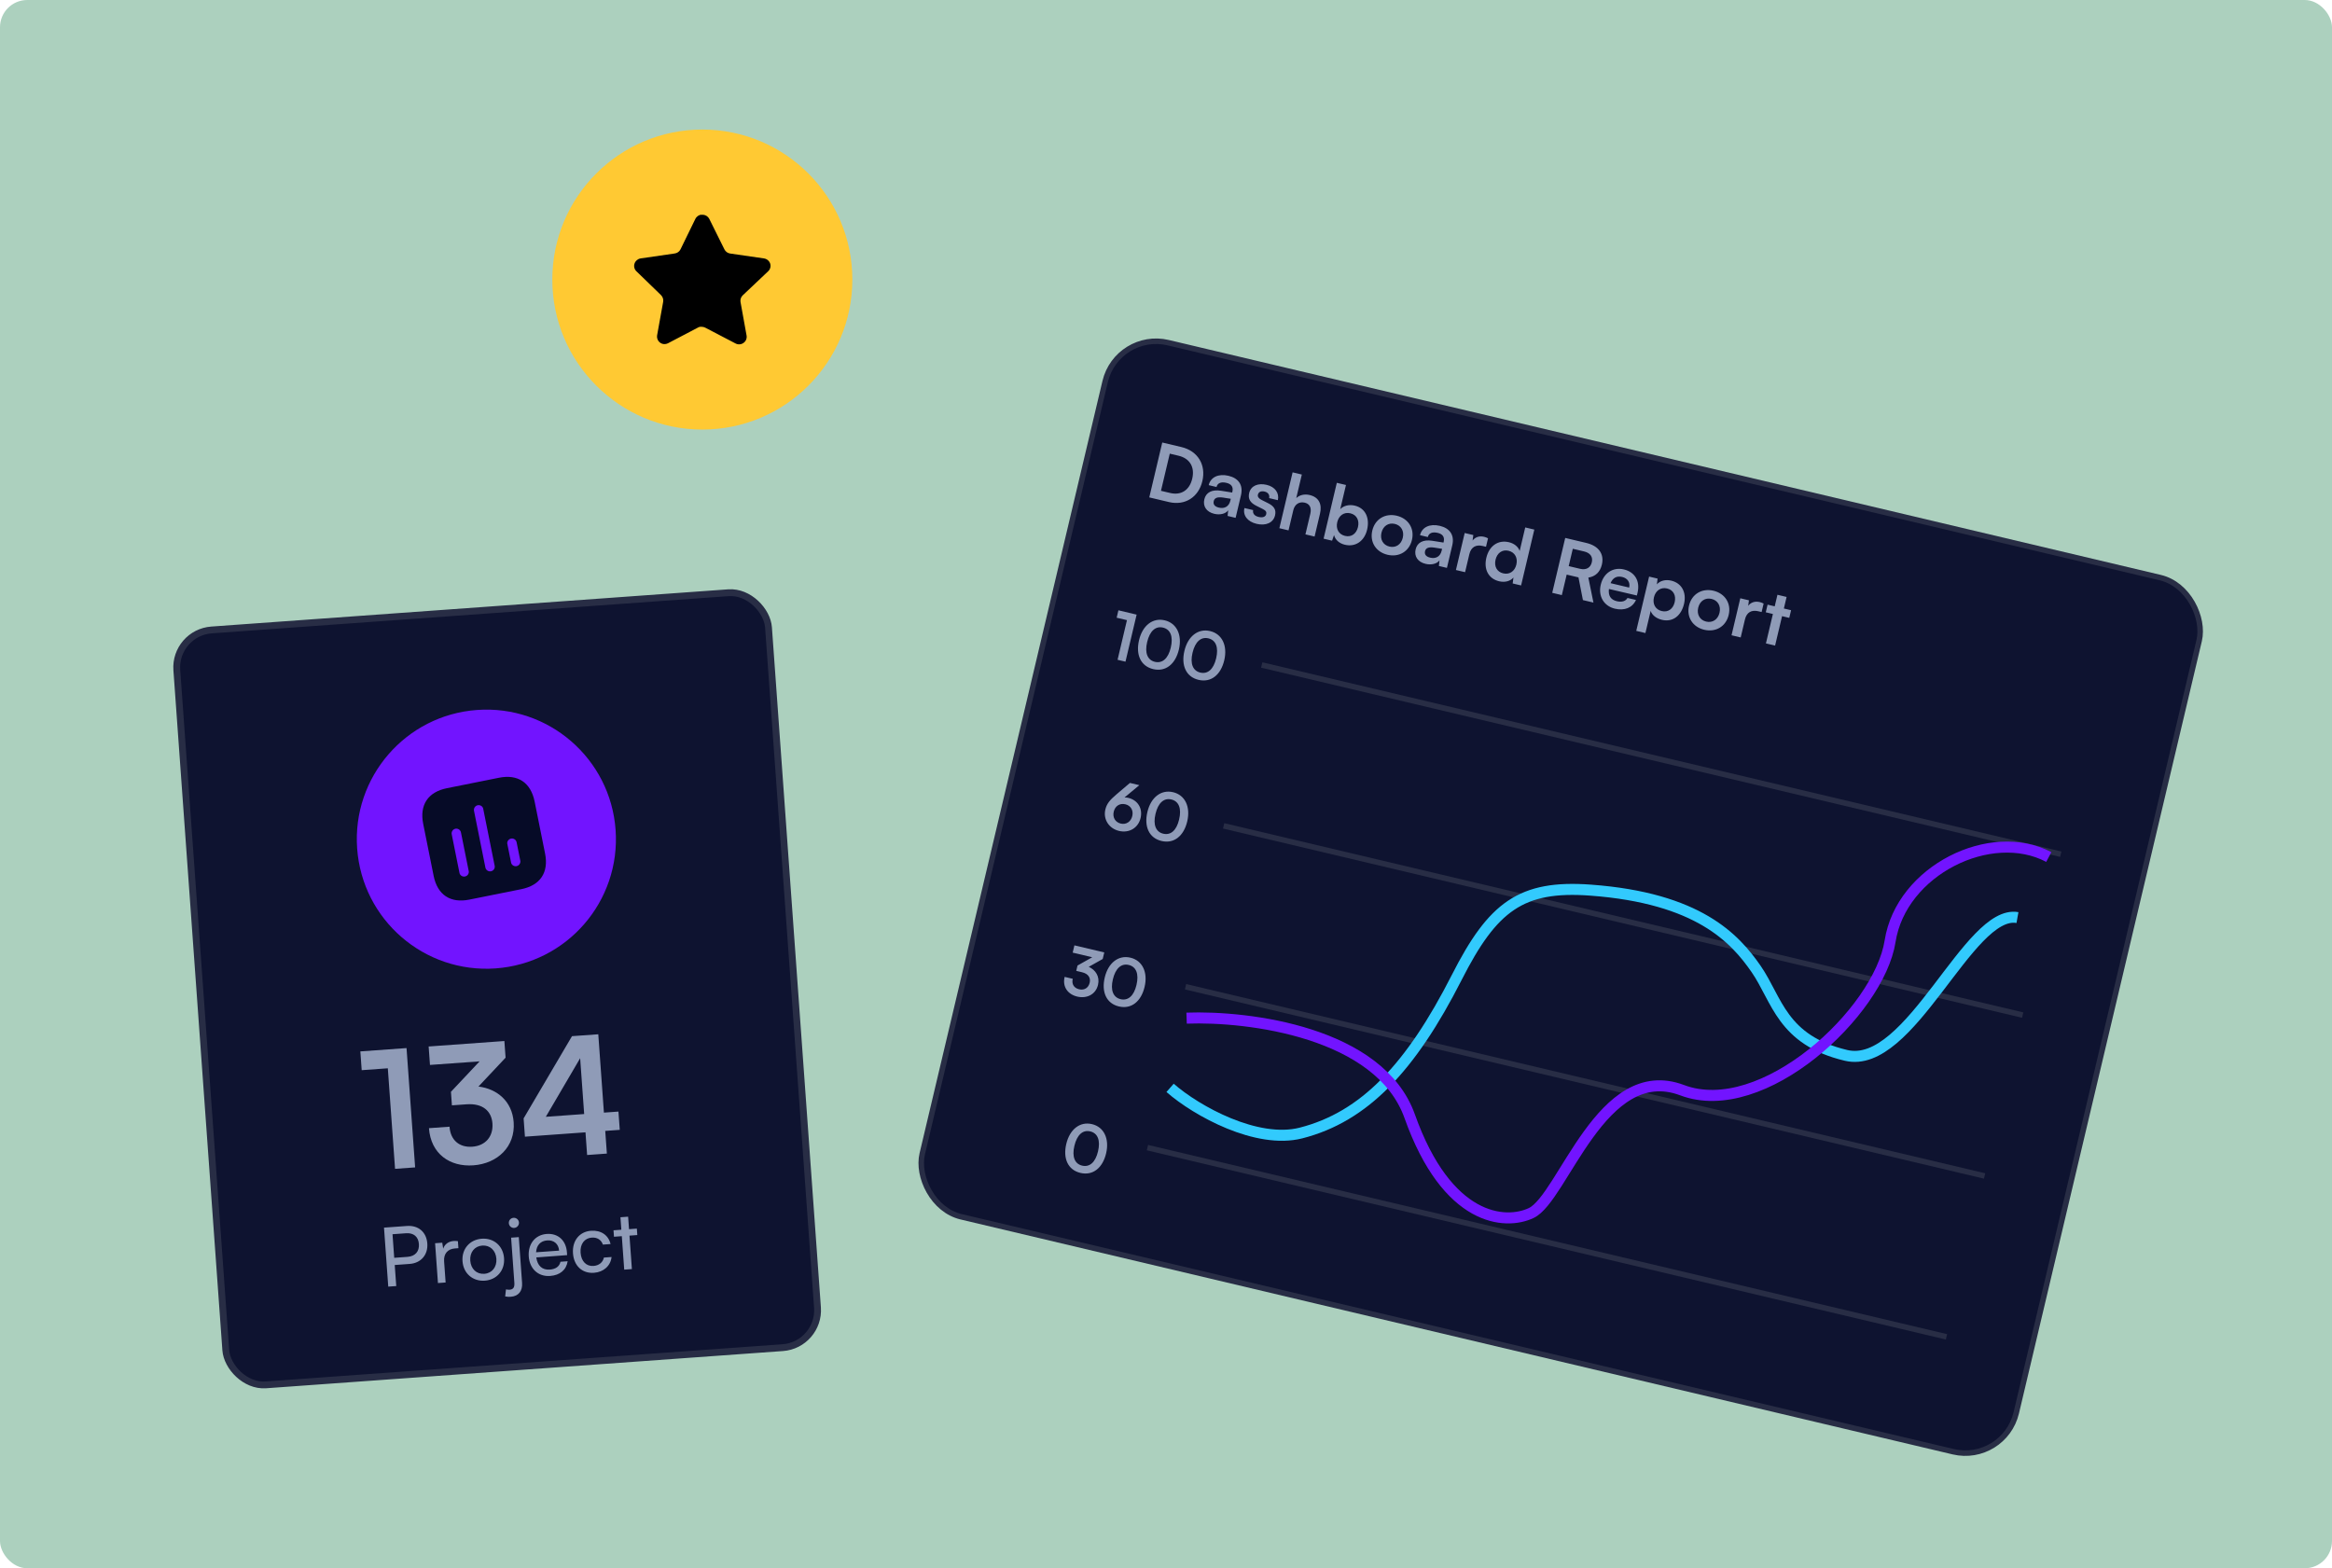 <svg xmlns="http://www.w3.org/2000/svg" width="342" height="230" viewBox="0 0 342 230" fill="none"><rect width="342" height="230" rx="4" fill="#ACD0BE"></rect><rect x="163.845" y="48.486" width="164.879" height="131.742" rx="7.678" transform="rotate(13.323 163.845 48.486)" fill="#0E1330" stroke="#282D45" stroke-width="0.808"></rect><path d="M171.441 73.633C173.776 74.186 175.772 72.926 176.332 70.558C176.901 68.158 175.649 66.129 173.27 65.566L170.452 64.898L168.546 72.947L171.441 73.633ZM172.831 66.834C174.493 67.228 175.25 68.5 174.846 70.207C174.45 71.88 173.225 72.683 171.617 72.302L170.263 71.982L171.553 66.531L172.831 66.834ZM178.083 75.357C178.93 75.558 179.759 75.347 180.124 74.84L180.032 75.667L181.21 75.946L181.993 72.643C182.35 71.135 181.635 70.128 180.17 69.781C178.695 69.432 177.543 69.973 177.264 71.151L178.41 71.422C178.545 70.85 179.064 70.624 179.857 70.812C180.539 70.973 180.909 71.375 180.735 72.113L180.706 72.234L179.048 71.969C177.736 71.763 176.861 72.219 176.623 73.221C176.381 74.245 176.926 75.083 178.083 75.357ZM178.763 74.448C178.157 74.305 177.884 73.984 178.002 73.489C178.106 73.048 178.49 72.849 179.346 72.97L180.5 73.15L180.433 73.436C180.235 74.273 179.589 74.644 178.763 74.448ZM182.503 74.508C182.25 75.576 182.937 76.506 184.291 76.827C185.634 77.145 186.732 76.684 186.993 75.583C187.191 74.746 186.827 74.218 185.963 73.793L185.038 73.329C184.601 73.11 184.406 72.854 184.479 72.546C184.576 72.138 184.941 71.969 185.47 72.094C185.987 72.217 186.225 72.587 186.127 73.052L187.404 73.355C187.643 72.295 186.984 71.395 185.762 71.106C184.507 70.808 183.453 71.233 183.2 72.301C182.994 73.171 183.358 73.746 184.286 74.198L185.211 74.661C185.669 74.886 185.765 75.118 185.7 75.393C185.606 75.79 185.205 75.962 184.578 75.813C183.961 75.667 183.679 75.287 183.78 74.811L182.503 74.508ZM188.97 77.784L189.674 74.811C189.867 73.996 190.503 73.519 191.351 73.72C192.034 73.881 192.381 74.429 192.165 75.343L191.448 78.371L192.791 78.689L193.584 75.341C193.917 73.932 193.413 72.917 192.07 72.599C191.288 72.414 190.569 72.604 190.102 73.052L190.921 69.595L189.567 69.274L187.627 77.466L188.97 77.784ZM195.355 79.296L195.644 78.469C195.814 79.172 196.422 79.7 197.237 79.893C198.8 80.263 200.098 79.349 200.495 77.676C200.901 75.958 200.241 74.523 198.689 74.155C197.863 73.959 197.05 74.151 196.554 74.673L197.394 71.127L196.051 70.809L194.111 79.001L195.355 79.296ZM196.114 76.58C196.346 75.6 197.114 75.061 198.039 75.28C198.985 75.504 199.383 76.331 199.153 77.3C198.924 78.269 198.201 78.819 197.254 78.594C196.329 78.375 195.882 77.56 196.114 76.58ZM201.255 77.809C200.854 79.505 201.799 80.962 203.484 81.361C205.169 81.76 206.667 80.882 207.069 79.186C207.47 77.49 206.525 76.034 204.84 75.635C203.155 75.236 201.657 76.114 201.255 77.809ZM202.599 78.127C202.833 77.136 203.631 76.616 204.556 76.835C205.481 77.054 205.96 77.877 205.726 78.868C205.491 79.859 204.693 80.379 203.768 80.16C202.843 79.941 202.364 79.118 202.599 78.127ZM209.072 82.695C209.919 82.896 210.748 82.685 211.113 82.179L211.021 83.006L212.2 83.285L212.982 79.982C213.339 78.473 212.624 77.467 211.159 77.12C209.684 76.77 208.533 77.312 208.254 78.49L209.399 78.761C209.534 78.189 210.053 77.963 210.846 78.15C211.528 78.312 211.898 78.713 211.724 79.451L211.695 79.572L210.037 79.308C208.725 79.102 207.85 79.557 207.612 80.559C207.37 81.583 207.916 82.422 209.072 82.695ZM209.752 81.787C209.146 81.643 208.873 81.323 208.991 80.827C209.095 80.387 209.48 80.187 210.335 80.308L211.49 80.489L211.422 80.775C211.224 81.612 210.578 81.982 209.752 81.787ZM218.226 78.944C218.019 78.837 217.837 78.771 217.65 78.727C216.923 78.554 216.319 78.795 215.96 79.28L216.071 78.469L214.805 78.169L213.519 83.597L214.863 83.915L215.488 81.273C215.739 80.216 216.467 79.842 217.436 80.071L217.931 80.189L218.226 78.944ZM219.86 85.25C220.686 85.446 221.477 85.249 221.956 84.7L221.843 85.569L223.076 85.861L225.016 77.669L223.684 77.353L222.868 80.799C222.654 80.179 222.058 79.701 221.298 79.521C219.658 79.132 218.38 80.109 217.979 81.805C217.58 83.489 218.286 84.877 219.86 85.25ZM220.45 84.087C219.514 83.866 219.103 83.047 219.332 82.079C219.562 81.11 220.299 80.552 221.234 80.773C222.17 80.995 222.614 81.821 222.382 82.801C222.15 83.781 221.385 84.309 220.45 84.087ZM229.051 87.276L229.763 84.27L231.492 84.679L232.145 88.008L233.687 88.373L232.939 84.708C233.977 84.547 234.666 83.896 234.921 82.817C235.297 81.231 234.448 80.053 232.62 79.621L229.548 78.893L227.642 86.942L229.051 87.276ZM230.66 80.482L232.323 80.876C233.215 81.087 233.636 81.663 233.446 82.467C233.253 83.282 232.612 83.63 231.721 83.419L230.058 83.025L230.66 80.482ZM236.833 89.269C238.253 89.606 239.413 89.125 239.926 87.99L238.682 87.696C238.405 88.177 237.853 88.348 237.115 88.174C236.223 87.962 235.832 87.358 235.959 86.377L240.058 87.335L240.155 86.928C240.556 85.233 239.779 83.897 238.15 83.511C236.553 83.133 235.162 84.048 234.758 85.755C234.359 87.439 235.214 88.886 236.833 89.269ZM237.9 84.615C238.704 84.805 239.104 85.424 238.927 86.172L236.196 85.525C236.521 84.742 237.107 84.427 237.9 84.615ZM239.965 92.523L241.308 92.841L242.078 89.593C242.288 90.224 242.918 90.71 243.732 90.903C245.351 91.287 246.568 90.272 246.969 88.577C247.374 86.87 246.624 85.518 245.093 85.156C244.268 84.96 243.466 85.154 242.987 85.704L243.094 84.857L241.85 84.562L239.965 92.523ZM242.56 87.603C242.793 86.623 243.56 86.083 244.485 86.302C245.432 86.527 245.829 87.353 245.599 88.322C245.37 89.291 244.647 89.841 243.7 89.617C242.775 89.397 242.328 88.582 242.56 87.603ZM247.707 88.81C247.305 90.505 248.251 91.962 249.936 92.361C251.62 92.76 253.119 91.882 253.52 90.186C253.922 88.491 252.976 87.034 251.291 86.635C249.607 86.236 248.108 87.114 247.707 88.81ZM249.05 89.128C249.285 88.137 250.082 87.616 251.007 87.835C251.932 88.054 252.412 88.877 252.177 89.868C251.942 90.859 251.145 91.38 250.22 91.161C249.295 90.942 248.815 90.119 249.05 89.128ZM258.645 88.516C258.438 88.409 258.256 88.343 258.069 88.298C257.342 88.126 256.738 88.367 256.379 88.852L256.49 88.041L255.224 87.741L253.938 93.169L255.282 93.487L255.907 90.845C256.158 89.788 256.886 89.413 257.855 89.643L258.35 89.76L258.645 88.516ZM260.326 94.682L261.348 90.365L262.405 90.616L262.671 89.493L261.614 89.242L262.015 87.547L260.672 87.229L260.271 88.924L259.225 88.677L258.959 89.8L260.005 90.047L258.982 94.364L260.326 94.682Z" fill="#8F9BB7"></path><line x1="185.039" y1="97.526" x2="302.225" y2="125.277" stroke="#282D45" stroke-width="0.808"></line><line x1="179.452" y1="121.12" x2="296.637" y2="148.871" stroke="#282D45" stroke-width="0.808"></line><line x1="173.865" y1="144.714" x2="291.05" y2="172.465" stroke="#282D45" stroke-width="0.808"></line><line x1="168.277" y1="168.309" x2="285.463" y2="196.059" stroke="#282D45" stroke-width="0.808"></line><path d="M165.274 90.95L163.897 96.764L165.058 97.039L166.692 90.14L164.021 89.507L163.764 90.593L165.274 90.95ZM167.046 93.882C166.541 96.014 167.289 97.697 169.12 98.13C170.951 98.564 172.383 97.398 172.888 95.265C173.395 93.123 172.579 91.394 170.814 90.976C169.049 90.558 167.553 91.739 167.046 93.882ZM168.235 94.163C168.622 92.53 169.476 91.786 170.561 92.043C171.656 92.302 172.085 93.351 171.699 94.983C171.321 96.578 170.467 97.323 169.372 97.064C168.287 96.807 167.857 95.758 168.235 94.163ZM173.7 95.457C173.195 97.59 173.943 99.272 175.774 99.706C177.605 100.14 179.037 98.974 179.542 96.841C180.05 94.698 179.233 92.97 177.468 92.552C175.703 92.134 174.208 93.315 173.7 95.457ZM174.889 95.739C175.276 94.106 176.13 93.362 177.216 93.619C178.31 93.878 178.74 94.927 178.353 96.559C177.975 98.154 177.121 98.899 176.027 98.639C174.941 98.382 174.512 97.334 174.889 95.739Z" fill="#8F9BB7"></path><path d="M163.738 116.5C162.716 117.365 162.3 117.904 162.103 118.734C161.768 120.15 162.622 121.508 164.113 121.862C165.586 122.21 166.924 121.441 167.273 119.969C167.603 118.572 166.878 117.343 165.453 117.006C165.283 116.966 165.097 116.951 164.916 116.958L167.088 115.151L165.71 114.824L163.738 116.5ZM163.337 119.037C163.534 118.206 164.218 117.76 165.039 117.954C165.831 118.142 166.252 118.85 166.055 119.68C165.856 120.52 165.151 120.971 164.368 120.786C163.556 120.593 163.138 119.876 163.337 119.037ZM168.27 119.088C167.765 121.221 168.512 122.903 170.343 123.337C172.174 123.771 173.607 122.605 174.112 120.472C174.619 118.329 173.802 116.601 172.037 116.183C170.273 115.765 168.777 116.946 168.27 119.088ZM169.459 119.37C169.845 117.737 170.7 116.993 171.785 117.25C172.88 117.509 173.309 118.557 172.922 120.19C172.545 121.785 171.691 122.53 170.596 122.27C169.511 122.013 169.081 120.965 169.459 119.37Z" fill="#8F9BB7"></path><path d="M158.678 142.585C159.64 142.813 159.973 143.43 159.807 144.128C159.626 144.893 159.01 145.265 158.255 145.086C157.519 144.912 157.135 144.343 157.323 143.55L156.134 143.268C155.781 144.759 156.631 145.838 157.981 146.158C159.378 146.488 160.694 145.853 161.03 144.438C161.318 143.22 160.68 142.252 159.672 141.794L161.719 140.644L161.947 139.681L157.568 138.644L157.315 139.711L160.184 140.39L158.023 141.603L157.838 142.386L158.678 142.585ZM162.017 143.356C161.512 145.489 162.259 147.171 164.09 147.604C165.921 148.038 167.354 146.872 167.859 144.739C168.366 142.597 167.549 140.869 165.785 140.451C164.02 140.033 162.524 141.213 162.017 143.356ZM163.206 143.637C163.593 142.005 164.447 141.26 165.532 141.517C166.627 141.776 167.056 142.825 166.67 144.458C166.292 146.053 165.438 146.797 164.343 146.538C163.258 146.281 162.828 145.232 163.206 143.637Z" fill="#8F9BB7"></path><path d="M156.375 167.768C155.87 169.901 156.618 171.583 158.449 172.017C160.28 172.45 161.712 171.284 162.217 169.151C162.724 167.009 161.908 165.281 160.143 164.863C158.378 164.445 156.883 165.626 156.375 167.768ZM157.564 168.05C157.951 166.417 158.805 165.672 159.89 165.929C160.985 166.188 161.415 167.237 161.028 168.87C160.65 170.465 159.796 171.209 158.701 170.95C157.616 170.693 157.187 169.645 157.564 168.05Z" fill="#8F9BB7"></path><path d="M171.599 159.544C175.497 162.959 184.337 167.815 190.795 166.166C200.078 163.796 206.909 156.583 213.644 143.337C218.92 132.959 223.081 129.791 233.284 130.546C249.089 131.716 254.447 137.634 257.541 142.105C260.635 146.575 261.298 152.546 270.736 154.781C280.173 157.016 288.7 133.287 295.871 134.57" stroke="#32CAFD" stroke-width="1.616"></path><path d="M174.02 149.32C183.099 148.978 202.354 151.378 206.742 163.713C212.227 179.132 220.749 179.706 224.562 177.9C229.239 175.686 234.868 155.424 246.686 159.883C258.504 164.343 275.558 148.448 277.193 138.037C278.827 127.627 291.98 121.19 300.466 125.691" stroke="#7214FF" stroke-width="1.616"></path><circle cx="103" cy="41" r="22" fill="#FFC933"></circle><rect width="24" height="24" transform="translate(91 29)" fill="#FFC933"></rect><path d="M108.919 43.32C108.66 43.571 108.541 43.934 108.6 44.29L109.489 49.21C109.564 49.627 109.388 50.049 109.039 50.29C108.697 50.54 108.242 50.57 107.869 50.37L103.44 48.06C103.286 47.978 103.115 47.934 102.94 47.929H102.669C102.575 47.943 102.483 47.973 102.399 48.019L97.969 50.34C97.749 50.45 97.501 50.489 97.258 50.45C96.666 50.338 96.272 49.774 96.368 49.179L97.258 44.259C97.317 43.9 97.198 43.535 96.939 43.28L93.329 39.78C93.026 39.487 92.921 39.047 93.059 38.65C93.194 38.254 93.535 37.965 93.948 37.9L98.918 37.179C99.296 37.14 99.629 36.91 99.799 36.57L101.989 32.08C102.041 31.98 102.108 31.888 102.189 31.81L102.279 31.74C102.326 31.688 102.38 31.645 102.44 31.61L102.549 31.57L102.719 31.5H103.14C103.516 31.539 103.847 31.764 104.02 32.1L106.239 36.57C106.399 36.897 106.71 37.124 107.069 37.179L112.039 37.9C112.459 37.96 112.81 38.25 112.949 38.65C113.08 39.051 112.967 39.491 112.659 39.78L108.919 43.32Z" fill="black"></path><rect x="25.535" y="92.784" width="87" height="111" rx="5.5" transform="rotate(-4.119 25.535 92.784)" fill="#0E1330" stroke="#282D45"></rect><circle cx="71.329" cy="123.073" r="19" transform="rotate(-4.119 71.329 123.073)" fill="#7214FF"></circle><g clip-path="url(#clip0_7_17455)"><path d="M73.174 114.064C75.953 113.506 77.838 114.767 78.404 117.544L79.937 125.175C80.495 127.953 79.235 129.846 76.456 130.404L68.826 131.937C66.047 132.495 64.154 131.234 63.596 128.457L62.064 120.826C61.506 118.047 62.765 116.154 65.544 115.596L73.174 114.064ZM70.446 118.122C70.188 118.03 69.91 118.085 69.719 118.268C69.525 118.451 69.454 118.729 69.529 118.978L71.201 127.303C71.313 127.646 71.659 127.849 72.002 127.78C72.354 127.709 72.595 127.389 72.557 127.031L70.885 118.706C70.867 118.446 70.694 118.216 70.446 118.122ZM67.168 121.568C66.92 121.474 66.641 121.53 66.45 121.713C66.256 121.896 66.185 122.173 66.26 122.422L67.394 128.068C67.497 128.413 67.843 128.615 68.195 128.545C68.547 128.474 68.788 128.154 68.75 127.796L67.616 122.15C67.59 121.891 67.416 121.663 67.168 121.568ZM75.329 123.015C75.081 122.92 74.803 122.976 74.603 123.161C74.409 123.344 74.336 123.613 74.422 123.869L74.96 126.548C75.063 126.893 75.409 127.096 75.761 127.025C76.104 126.956 76.345 126.636 76.316 126.276L75.778 123.596C75.749 123.329 75.578 123.109 75.329 123.015Z" fill="#060B27"></path></g><path d="M56.875 156.675L57.937 171.42L60.881 171.208L59.621 153.71L52.847 154.197L53.045 156.95L56.875 156.675ZM68.407 161.956C70.848 161.78 72.09 162.99 72.218 164.761C72.358 166.7 71.178 168.036 69.263 168.174C67.396 168.309 66.069 167.249 65.924 165.239L62.908 165.456C63.18 169.238 65.989 171.153 69.412 170.907C72.955 170.652 75.592 168.176 75.333 164.585C75.111 161.497 72.887 159.684 70.168 159.351L74.146 155.118L73.97 152.676L62.863 153.476L63.058 156.181L70.335 155.657L66.133 160.122L66.276 162.109L68.407 161.956ZM90.892 165.702L90.698 163.021L88.568 163.175L87.741 151.685L83.887 151.962L76.791 164.023L76.984 166.704L85.865 166.065L86.104 169.392L89.001 169.183L88.761 165.856L90.892 165.702ZM80.046 163.789L85.082 155.197L85.672 163.383L80.046 163.789Z" fill="#8F9BB7"></path><path d="M60.08 185.365C61.768 185.244 62.784 183.991 62.668 182.375C62.548 180.712 61.379 179.677 59.679 179.799L56.316 180.042L56.939 188.695L58.112 188.611L57.89 185.523L60.08 185.365ZM59.552 180.867C60.653 180.788 61.356 181.363 61.434 182.452C61.511 183.518 60.914 184.246 59.753 184.33L57.814 184.47L57.565 181.01L59.552 180.867ZM67.155 182.028C66.924 181.997 66.754 181.985 66.551 182C65.749 182.057 65.192 182.507 64.996 183.134L64.861 182.254L63.808 182.329L64.228 188.17L65.353 188.089L65.13 184.989C65.049 183.864 65.661 183.171 66.726 183.094L67.229 183.058L67.155 182.028ZM67.83 184.963C67.96 186.771 69.344 187.946 71.104 187.82C72.851 187.694 74.053 186.332 73.922 184.525C73.792 182.717 72.408 181.542 70.661 181.668C68.901 181.794 67.7 183.156 67.83 184.963ZM68.967 184.881C68.879 183.661 69.596 182.755 70.733 182.673C71.858 182.592 72.71 183.385 72.797 184.606C72.885 185.826 72.157 186.733 71.031 186.814C69.894 186.896 69.055 186.102 68.967 184.881ZM75.42 180.086C75.815 180.057 76.138 179.697 76.109 179.29C76.079 178.871 75.708 178.573 75.313 178.601C74.894 178.632 74.594 178.978 74.625 179.397C74.654 179.804 75.001 180.116 75.42 180.086ZM74.086 190.131C74.428 190.203 74.621 190.201 74.92 190.18C76.057 190.098 76.651 189.321 76.566 188.148L76.083 181.433L74.958 181.515L75.433 188.121C75.481 188.78 75.288 189.106 74.749 189.145C74.57 189.158 74.436 189.144 74.204 189.1L74.086 190.131ZM80.673 187.13C82.122 187.026 83.052 186.249 83.249 184.972L82.196 185.048C82.052 185.732 81.504 186.132 80.63 186.195C79.517 186.275 78.822 185.64 78.649 184.413L83.172 184.075L83.142 183.656C83.017 181.921 81.845 180.85 80.182 180.97C78.482 181.092 77.412 182.445 77.544 184.276C77.675 186.095 78.95 187.255 80.673 187.13ZM80.25 181.915C81.243 181.844 81.924 182.445 81.994 183.414L78.619 183.657C78.688 182.617 79.268 181.986 80.25 181.915ZM84.031 183.809C84.164 185.652 85.389 186.791 87.113 186.667C88.525 186.565 89.553 185.637 89.689 184.352L88.564 184.433C88.41 185.142 87.842 185.604 87.04 185.661C85.975 185.738 85.234 184.973 85.144 183.717C85.052 182.448 85.724 181.581 86.789 181.505C87.543 181.45 88.17 181.802 88.415 182.531L89.54 182.45C89.243 181.16 88.153 180.396 86.681 180.502C84.969 180.625 83.9 181.977 84.031 183.809ZM92.67 186.122L92.317 181.215L93.466 181.132L93.397 180.187L92.249 180.269L92.117 178.438L90.992 178.519L91.123 180.35L89.974 180.433L90.043 181.379L91.192 181.296L91.545 186.203L92.67 186.122Z" fill="#8F9BB7"></path><defs><clipPath id="clip0_7_17455"><rect width="20" height="20" fill="white" transform="translate(59.227 115.165) rotate(-11.356)"></rect></clipPath></defs></svg>